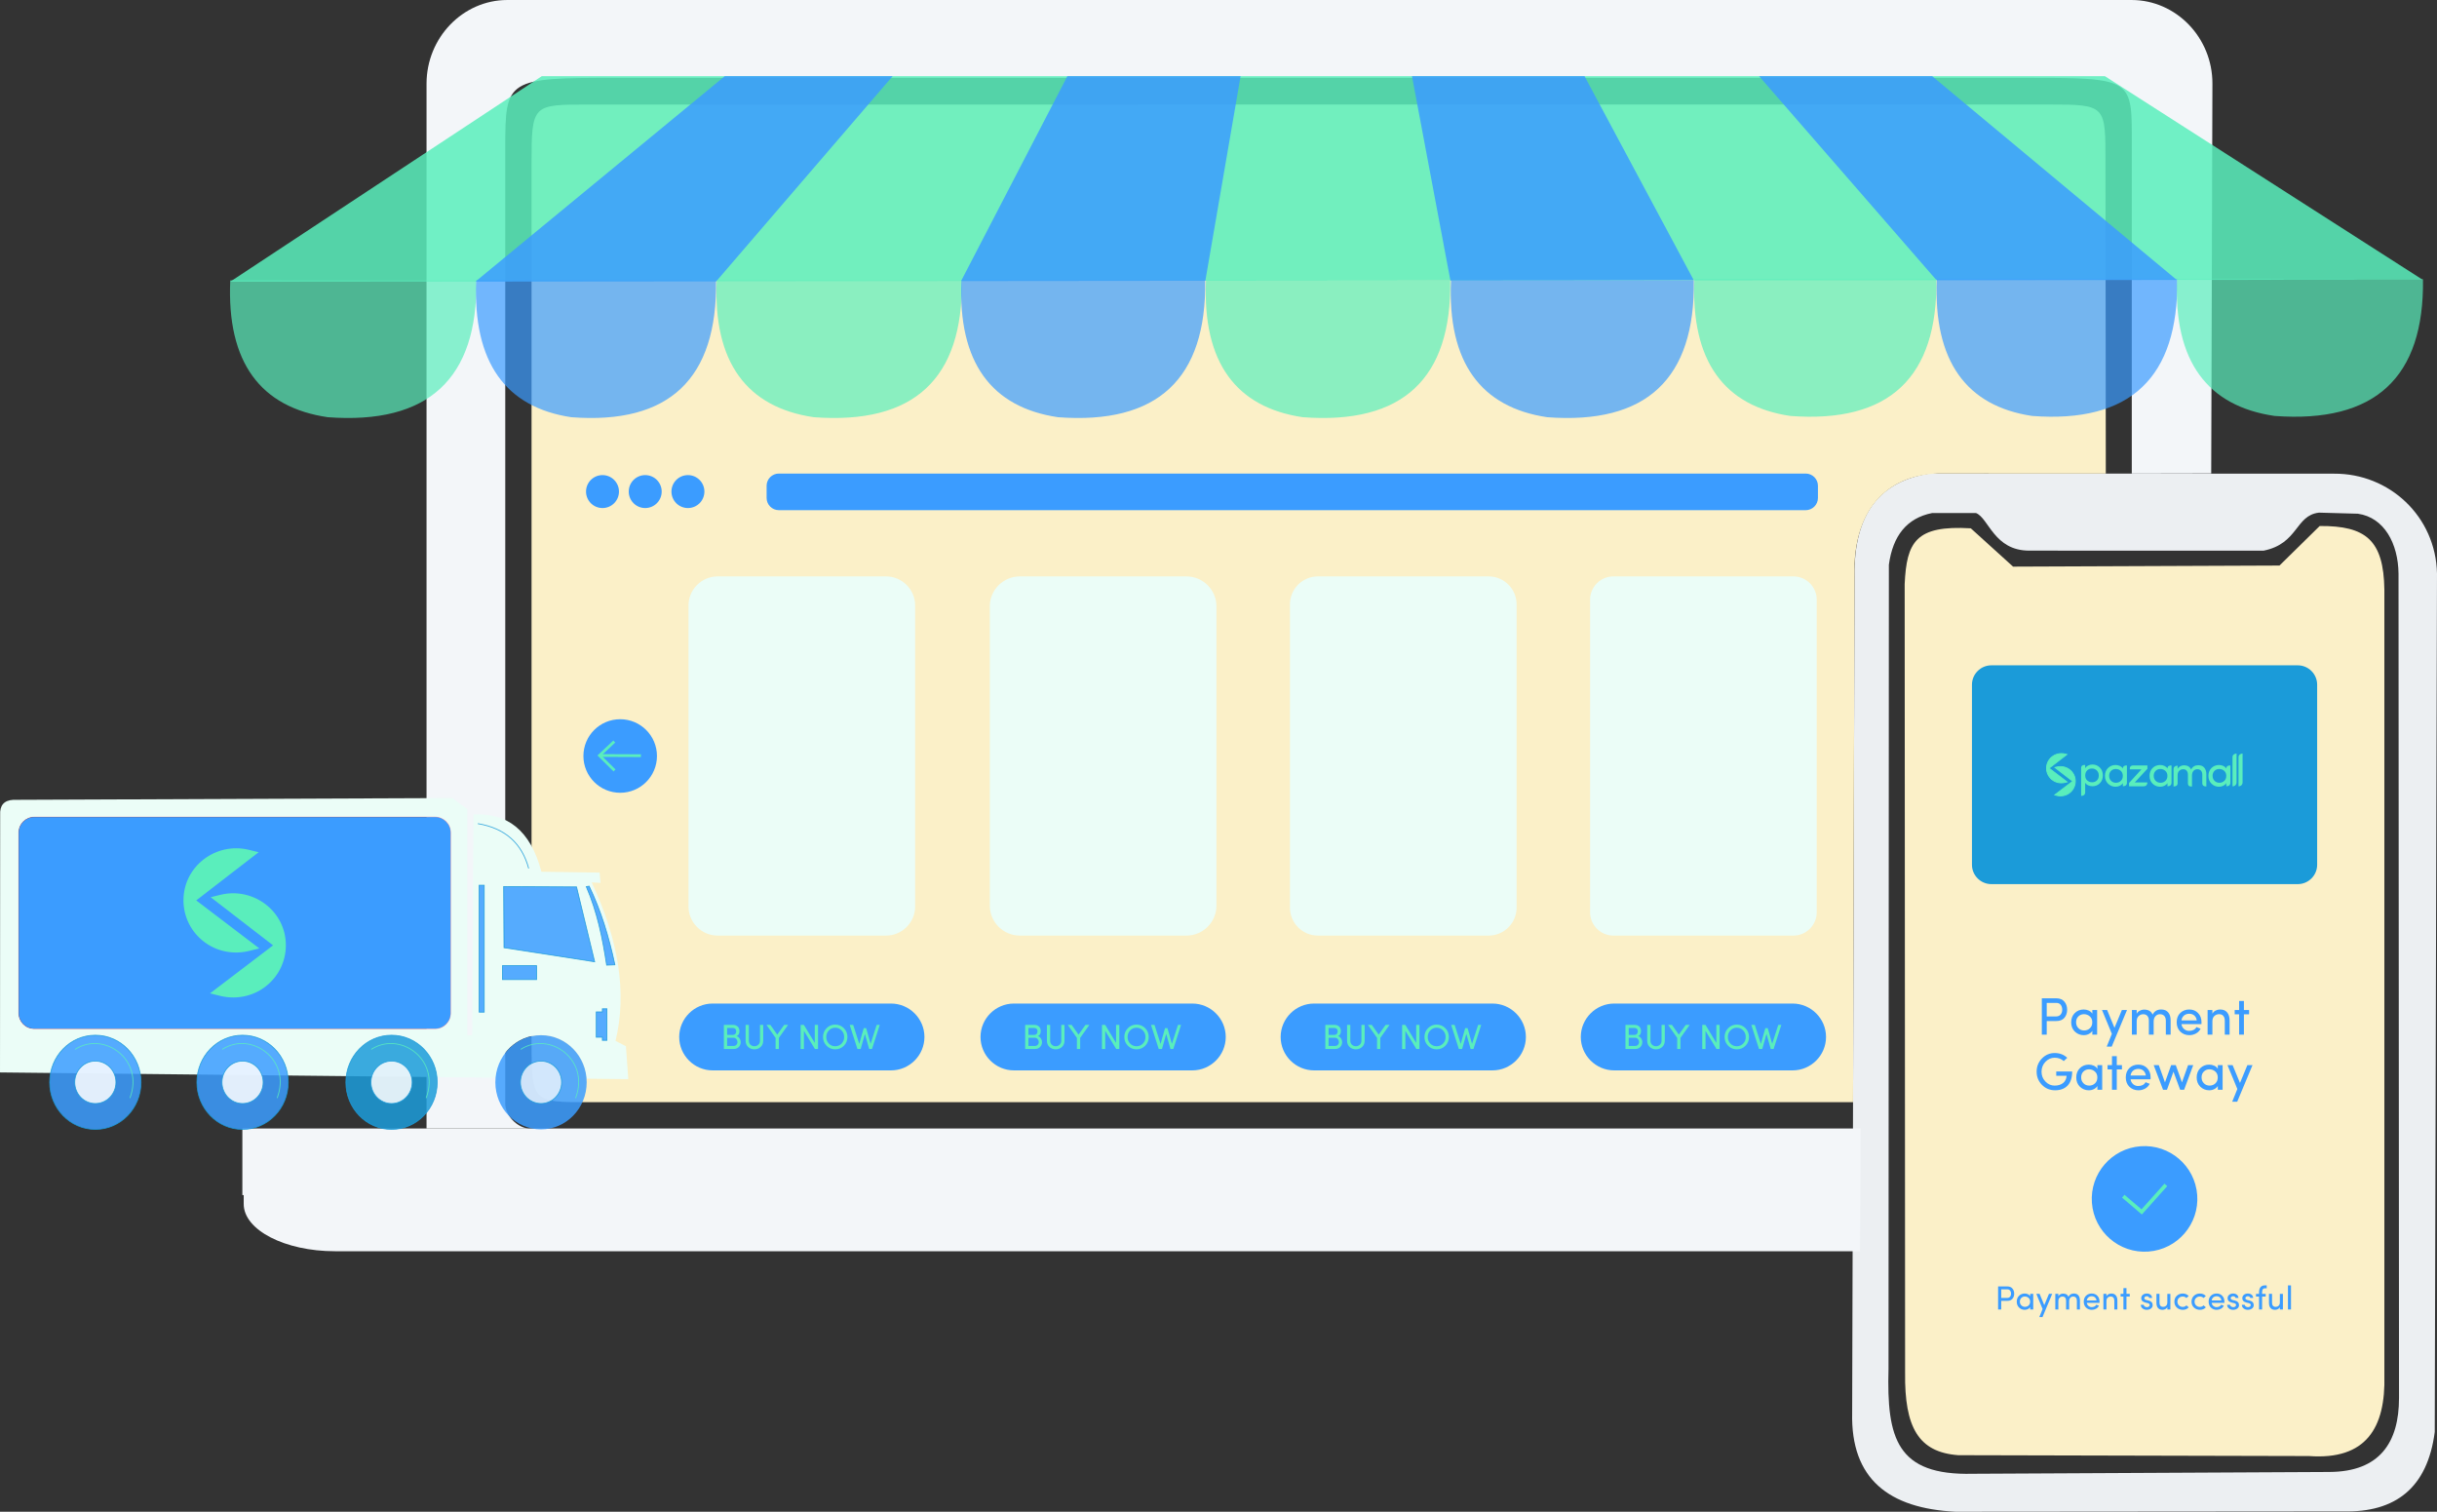 <?xml version="1.0" encoding="UTF-8"?>
<!DOCTYPE svg PUBLIC "-//W3C//DTD SVG 1.1//EN" "http://www.w3.org/Graphics/SVG/1.1/DTD/svg11.dtd">
<!-- Creator: CorelDRAW 2018 (64-Bit Evaluation Version) -->
<svg xmlns="http://www.w3.org/2000/svg" xml:space="preserve" width="222.466mm" height="137.993mm" version="1.1" style="shape-rendering:geometricPrecision; text-rendering:geometricPrecision; image-rendering:optimizeQuality; fill-rule:evenodd; clip-rule:evenodd"
viewBox="0 0 13100.06 8125.82"
 xmlns:xlink="http://www.w3.org/1999/xlink">
 <rect x="0" y="0" width="13100.06" height="8125.82" fill="#333333" stroke="none"/>
 <defs>
  <style type="text/css">
   <![CDATA[
    .str3 {stroke:#F50A2B;stroke-width:4.49;stroke-miterlimit:22.926;stroke-opacity:0.302}
    .str1 {stroke:#1B9BD9;stroke-width:4.49;stroke-miterlimit:22.926;stroke-opacity:0.851}
    .str2 {stroke:#5AEEBC;stroke-width:4.49;stroke-miterlimit:22.926;stroke-opacity:0.851}
    .str4 {stroke:#5AEEBC;stroke-width:19.94;stroke-miterlimit:22.926}
    .str0 {stroke:#5AEEBC;stroke-width:14.96;stroke-miterlimit:22.926}
    .fil3 {fill:none}
    .fil9 {fill:none}
    .fil5 {fill:#3B9CFF}
    .fil4 {fill:#ebfdf7}
    .fil2 {fill:#F3F6F9}
    .fil19 {fill:#5AEEBC}
    .fil18 {fill:#3B9CFF;fill-rule:nonzero}
    .fil6 {fill:#5AEEBC;fill-rule:nonzero}
    .fil14 {fill:#F50A2B;fill-opacity:0.302}
    .fil17 {fill:#3B9CFF;fill-opacity:0.702}
    .fil16 {fill:#5AEEBC;fill-opacity:0.702}
    .fil10 {fill:#FEFEFE;fill-opacity:0.851}
    .fil12 {fill:#1B9BD9;fill-opacity:0.851}
    .fil8 {fill:#3B9CFF;fill-opacity:0.851}
    .fil13 {fill:#E7F2FC;fill-opacity:0.851}
    .fil15 {fill:#5AEEBC;fill-opacity:0.851}
    .fil1 {fill:#F3F6F9;fill-opacity:0.961}
    .fil11 {fill:#1B9BD9}
    .fil7 {fill:#ebfdf7}
    .fil0 {fill:#FBF0C8}
   ]]>
  </style>
 </defs>
 <g id="Layer_x0020_1">
  <path class="fil0" d="M10594.02 2839.8c-296.82,-17.64 -344.89,73.72 -355.47,299.19l2.27 4239.95c-3.42,293.2 71.62,427.09 285.8,442.99l1885.31 4.59c306.05,22.33 412.64,-150.09 405.23,-433.81l0 -4223.29c-3.9,-266.33 -99.48,-343.76 -347.71,-341.99l-216.11 212.51 -1431.96 5.84 -227.37 -205.97z"/>
  <path class="fil1" d="M12522.29 7912.09l-1917.01 9.73c-409.93,10.22 -463.71,-190.48 -453.57,-564.29l1.9 -4321.98c21.18,-155.43 96.23,-250.69 232.22,-277.83l236.06 -0.11c68.76,27.19 96.54,202.6 286.77,202.09l1259.07 0.23c187.86,-37.72 169.79,-189.79 297.94,-204.44l209.03 5.78c142.04,20.29 216.61,160.64 218.5,321.9l2.67 4431.11c0.14,239.75 -104.02,396.44 -373.58,397.8zm-2151.18 -5366.77c-257.65,40.73 -407.82,206.89 -402.1,554.89l-12.77 4494.69c-7.94,355.64 198.38,512.92 555.14,530.92l2085.86 -1.75c279.14,5.91 451.3,-125.31 490.69,-426.69l12.12 -4614.35c-6.36,-308.06 -257.02,-538.66 -552.48,-536.91l-2176.46 -0.79z"/>
  <path class="fil2" d="M9998.35 6725.59l-8197.91 0c-269.77,0 -490.44,-114.25 -490.44,-253.92l0 -47.86 -7.23 0 0 -357.97 8699.32 0 -1.29 227.4 -2.46 432.34z"/>
  <path class="fil2" d="M10002.09 6065.84l-7162.28 0c-61.43,-5.75 -123.82,-71.13 -123.82,-132.85l0 -5135.88c0,-373.97 5.92,-378.67 605.41,-378.67l7542.87 0c617.11,0 595.01,-1.61 595.02,375.86l0.06 1751.43 426.99 -0.87 6.48 -2095.16c0.76,-247.34 -195.42,-449.69 -434.3,-449.69l-8731.36 0c-238.88,0 -434.3,202.35 -434.3,449.69l0 5616.15 7709.24 0z"/>
  <path class="fil0" d="M3166.49 562.01l7842.33 -0.28c314.57,-0.01 308.84,2.73 309.17,315.44l1.76 1668.49 -859.4 -0.32c-227.09,-8.26 -473.54,105.23 -491.32,486.86l-8.04 2892.3 -6794.5 0c-300.47,0 -309.17,2.59 -309.17,-315.44l0 -4731.61c0,-318.02 5.17,-315.43 309.17,-315.44z"/>
  <path class="fil3" d="M3180.67 4743.08c143.77,307.42 191.23,592.48 128.08,851.79l55.94 28.87 12.64 176.85 -159.56 -1.71c0.44,6.17 0.66,12.4 0.66,18.69 0,139.78 -109.88,253.1 -245.42,253.1 -135.55,0 -245.43,-113.31 -245.43,-253.1 0,-8.06 0.37,-16.04 1.1,-23.91l-668.85 -7.14c1.21,10.18 1.83,20.55 1.83,31.06 0,139.78 -109.88,253.1 -245.42,253.1 -135.55,0 -245.43,-113.31 -245.43,-253.1 0,-12.31 0.85,-24.41 2.52,-36.25l-297.84 -3.18c1.95,12.85 2.96,26.02 2.96,39.43 0,139.78 -109.88,253.1 -245.42,253.1 -135.55,0 -245.43,-113.31 -245.43,-253.1 0,-15.22 1.3,-30.12 3.8,-44.6l-173.05 -1.85c2.7,15.06 4.12,30.59 4.12,46.45 0,139.78 -109.88,253.1 -245.42,253.1 -135.54,0 -245.42,-113.31 -245.42,-253.1 0,-17.68 1.76,-34.94 5.11,-51.6l-136.74 -1.45 0.9 -1384.11c-2.78,-50.92 20.22,-78.4 70.38,-81.2l2360.06 -9.59 80.29 59.12 -0.01 1215.88 27.07 0 6.31 -1186.55c179.47,-10.44 306.28,82.32 365.43,307.7l312.64 4.53 4.96 55.49 -47.37 -2.71z"/>
  <path class="fil4" d="M3857.22 3098.38l905.91 0c85.91,0 156.19,70.28 156.19,156.19l0 1618.14c0,85.91 -70.28,156.19 -156.19,156.19l-905.91 0c-85.91,0 -156.19,-70.27 -156.19,-156.19l0 -1618.14c0,-85.91 70.28,-156.19 156.19,-156.19z"/>
  <path class="fil4" d="M5481.63 3098.38l896.43 0c88.51,0 160.93,72.42 160.93,160.93l0 1608.66c0,88.52 -72.42,160.93 -160.93,160.93l-896.43 0c-88.52,0 -160.93,-72.41 -160.93,-160.93l0 -1608.66c0,-88.51 72.42,-160.93 160.93,-160.93z"/>
  <path class="fil4" d="M7084.05 3098.38l918.42 0c82.47,0 149.93,67.47 149.93,149.94l0 1630.64c0,82.47 -67.47,149.93 -149.93,149.93l-918.42 0c-82.48,0 -149.94,-67.47 -149.94,-149.93l0 -1630.64c0,-82.48 67.47,-149.94 149.94,-149.94z"/>
  <path class="fil4" d="M8672.47 3098.38l968.4 0c68.72,0 124.94,56.22 124.94,124.94l0 1680.63c0,68.72 -56.22,124.94 -124.94,124.94l-968.4 0c-68.72,0 -124.94,-56.22 -124.94,-124.94l0 -1680.63c0,-68.72 56.22,-124.94 124.94,-124.94z"/>
  <path class="fil5" d="M8677.16 5394.29l959.02 0c98.79,0 179.62,80.83 179.62,179.62l0 0c0,98.79 -80.83,179.62 -179.62,179.62l-959.02 0c-98.79,0 -179.62,-80.83 -179.62,-179.62l0 0c0,-98.79 80.83,-179.62 179.62,-179.62z"/>
  <path class="fil5" d="M7063.74 5394.29l959.02 0c98.79,0 179.62,80.83 179.62,179.62l0 0c0,98.79 -80.83,179.62 -179.62,179.62l-959.02 0c-98.79,0 -179.62,-80.83 -179.62,-179.62l0 0c0,-98.79 80.83,-179.62 179.62,-179.62z"/>
  <path class="fil5" d="M3238.71 2553.75c48.9,0 88.55,39.65 88.55,88.55 0,48.9 -39.65,88.55 -88.55,88.55 -48.9,0 -88.55,-39.65 -88.55,-88.55 0,-48.9 39.64,-88.55 88.55,-88.55z"/>
  <path class="fil5" d="M3333.8 3865.98c109.17,0 197.67,88.51 197.67,197.67 0,109.16 -88.49,197.66 -197.67,197.66 -109.17,0 -197.66,-88.5 -197.66,-197.66 0,-109.16 88.49,-197.67 197.66,-197.67z"/>
  <path class="fil5" d="M3468.31 2553.75c48.91,0 88.55,39.65 88.55,88.55 0,48.9 -39.64,88.55 -88.55,88.55 -48.9,0 -88.55,-39.65 -88.55,-88.55 0,-48.9 39.64,-88.55 88.55,-88.55z"/>
  <path class="fil5" d="M3697.92 2553.75c48.9,0 88.55,39.65 88.55,88.55 0,48.9 -39.64,88.55 -88.55,88.55 -48.91,0 -88.55,-39.65 -88.55,-88.55 0,-48.9 39.64,-88.55 88.55,-88.55z"/>
  <path class="fil5" d="M4186.5 2545.46l5520.21 0c36.09,0 65.6,29.52 65.6,65.59l0 65.62c0,36.08 -29.51,65.59 -65.6,65.59l-5520.21 0c-36.09,0 -65.59,-29.51 -65.59,-65.59l0 -65.62c0,-36.07 29.51,-65.59 65.59,-65.59z"/>
  <path class="fil5" d="M5450.33 5394.29l959.02 0c98.79,0 179.62,80.83 179.62,179.62l0 0c0,98.79 -80.83,179.62 -179.62,179.62l-959.02 0c-98.79,0 -179.62,-80.83 -179.62,-179.62l0 0c0,-98.79 80.83,-179.62 179.62,-179.62z"/>
  <path class="fil6" d="M5562.58 5578.14l-34.22 0 0 44.03 34.78 0c6.02,0 10.98,-2.03 14.93,-6.14 3.92,-4.11 5.87,-9.1 5.81,-14.9 0,-5.83 -2.01,-11.13 -5.99,-15.89 -4.05,-4.73 -9.16,-7.09 -15.3,-7.09zm-34.22 -52.88l0 37.63 31.39 0c5.28,0 9.57,-1.84 12.83,-5.52 3.01,-3.73 4.52,-8.4 4.52,-14.01 0,-5.65 -1.66,-10.03 -4.98,-13.24 -3.33,-3.17 -8.07,-4.8 -14.21,-4.86l-29.54 0zm66.23 17.25c0,13.86 -5.3,22.86 -15.93,27 6.77,1.48 12.27,5.46 16.43,11.92 4.17,6.46 6.27,13.02 6.27,19.6 0,10.54 -3.44,19.42 -10.32,26.66 -6.87,7.24 -16.06,10.85 -27.51,10.85l-52.69 0 0 -129.65 48.67 0c10.7,0 19.19,3.01 25.56,9.06 6.34,6.02 9.5,14.21 9.5,24.56zm110.26 51.63l0 -85.25 17.49 0 0 85.11c0,13.8 -4.61,25 -13.83,33.66 -9.25,8.49 -20.47,12.76 -33.62,12.76 -13.17,0 -24.33,-4.27 -33.52,-12.76 -9.13,-8.66 -13.67,-19.86 -13.67,-33.66l0 -85.11 17.5 0 0 85.25c0,8.77 2.92,15.89 8.75,21.35 5.84,5.46 12.86,8.19 21.04,8.19 8.1,0 15.12,-2.73 21.02,-8.19 5.89,-5.46 8.84,-12.58 8.84,-21.35zm101.55 44.4l-17.5 0 0 -59.62 -49.14 -70.03 20.95 0 36.94 52.47 37.42 -52.47 21.04 0 -49.71 70.03 0 59.62zm210.52 -129.65l0 129.65 -16.75 0 -59.08 -97.66 0 97.66 -17.51 0 0 -129.65 17.32 0 58.52 96.94 0 -96.94 17.49 0zm126.64 29.83c-9.32,-9.72 -20.7,-14.58 -34.15,-14.58 -13.48,0 -24.87,4.86 -34.18,14.58 -9.32,9.72 -13.96,21.52 -13.96,35.41 0,13.93 4.58,25.66 13.77,35.25 9.19,9.53 20.6,14.3 34.28,14.3 13.64,0 25.09,-4.8 34.34,-14.4 9.25,-9.59 13.83,-21.32 13.76,-35.25 0,-13.83 -4.61,-25.59 -13.86,-35.31zm-99.79 35.22c0,-18.41 6.31,-34.12 18.94,-47.07 12.64,-12.98 28.19,-19.47 46.67,-19.47 18.5,0 34.05,6.47 46.63,19.41 12.61,12.91 18.91,28.66 18.91,47.23 0,18.6 -6.31,34.28 -18.91,47.14 -12.58,12.83 -28.13,19.26 -46.63,19.26 -18.47,0 -34.02,-6.5 -46.67,-19.47 -12.64,-13.02 -18.94,-28.67 -18.94,-47.01zm255.78 36.53l32.68 -101.58 16.59 0 -41.67 129.65 -15.25 0 -22.92 -80.85 -22.74 80.85 -17.49 0 -41.59 -129.65 18.82 0 32.71 101.93 23.93 -84.39 13.04 -0.03 23.9 84.07z"/>
  <path class="fil5" d="M3830.67 5394.29l959.02 0c98.79,0 179.62,80.83 179.62,179.62l0 0c0,98.79 -80.83,179.62 -179.62,179.62l-959.02 0c-98.79,0 -179.62,-80.83 -179.62,-179.62l0 0c0,-98.79 80.83,-179.62 179.62,-179.62z"/>
  <path class="fil6" d="M3942.92 5578.14l-34.22 0 0 44.03 34.78 0c6.02,0 10.98,-2.03 14.93,-6.14 3.92,-4.11 5.87,-9.1 5.81,-14.9 0,-5.83 -2.01,-11.13 -5.99,-15.89 -4.05,-4.73 -9.16,-7.09 -15.3,-7.09zm-34.22 -52.88l0 37.63 31.39 0c5.28,0 9.57,-1.84 12.83,-5.52 3.01,-3.73 4.52,-8.4 4.52,-14.01 0,-5.65 -1.66,-10.03 -4.98,-13.24 -3.33,-3.17 -8.07,-4.8 -14.21,-4.86l-29.54 0zm66.23 17.25c0,13.86 -5.3,22.86 -15.93,27 6.77,1.48 12.27,5.46 16.43,11.92 4.17,6.46 6.27,13.02 6.27,19.6 0,10.54 -3.44,19.42 -10.32,26.66 -6.87,7.24 -16.06,10.85 -27.51,10.85l-52.69 0 0 -129.65 48.67 0c10.7,0 19.19,3.01 25.56,9.06 6.34,6.02 9.5,14.21 9.5,24.56zm110.26 51.63l0 -85.25 17.49 0 0 85.11c0,13.8 -4.61,25 -13.83,33.66 -9.25,8.49 -20.47,12.76 -33.62,12.76 -13.17,0 -24.33,-4.27 -33.52,-12.76 -9.13,-8.66 -13.67,-19.86 -13.67,-33.66l0 -85.11 17.5 0 0 85.25c0,8.77 2.92,15.89 8.75,21.35 5.84,5.46 12.86,8.19 21.04,8.19 8.1,0 15.12,-2.73 21.02,-8.19 5.89,-5.46 8.84,-12.58 8.84,-21.35zm101.55 44.4l-17.5 0 0 -59.62 -49.14 -70.03 20.95 0 36.94 52.47 37.42 -52.47 21.04 0 -49.71 70.03 0 59.62zm210.52 -129.65l0 129.65 -16.75 0 -59.08 -97.66 0 97.66 -17.51 0 0 -129.65 17.32 0 58.52 96.94 0 -96.94 17.49 0zm126.64 29.83c-9.32,-9.72 -20.7,-14.58 -34.15,-14.58 -13.48,0 -24.87,4.86 -34.18,14.58 -9.32,9.72 -13.96,21.52 -13.96,35.41 0,13.93 4.58,25.66 13.77,35.25 9.19,9.53 20.6,14.3 34.28,14.3 13.64,0 25.09,-4.8 34.34,-14.4 9.25,-9.59 13.83,-21.32 13.76,-35.25 0,-13.83 -4.61,-25.59 -13.86,-35.31zm-99.79 35.22c0,-18.41 6.31,-34.12 18.94,-47.07 12.64,-12.98 28.19,-19.47 46.67,-19.47 18.5,0 34.05,6.47 46.63,19.41 12.61,12.91 18.91,28.66 18.91,47.23 0,18.6 -6.31,34.28 -18.91,47.14 -12.58,12.83 -28.13,19.26 -46.63,19.26 -18.47,0 -34.02,-6.5 -46.67,-19.47 -12.64,-13.02 -18.94,-28.67 -18.94,-47.01zm255.78 36.53l32.68 -101.58 16.59 0 -41.67 129.65 -15.25 0 -22.92 -80.85 -22.74 80.85 -17.49 0 -41.59 -129.65 18.82 0 32.71 101.93 23.93 -84.39 13.04 -0.03 23.9 84.07z"/>
  <path class="fil6" d="M7175.99 5578.14l-34.21 0 0 44.03 34.78 0c6.02,0 10.98,-2.03 14.93,-6.14 3.92,-4.11 5.87,-9.1 5.8,-14.9 0,-5.83 -2,-11.13 -5.99,-15.89 -4.05,-4.73 -9.16,-7.09 -15.3,-7.09zm-34.21 -52.88l0 37.63 31.39 0c5.28,0 9.57,-1.84 12.83,-5.52 3.01,-3.73 4.52,-8.4 4.52,-14.01 0,-5.65 -1.66,-10.03 -4.98,-13.24 -3.33,-3.17 -8.07,-4.8 -14.22,-4.86l-29.54 0zm66.23 17.25c0,13.86 -5.3,22.86 -15.93,27 6.77,1.48 12.26,5.46 16.43,11.92 4.17,6.46 6.27,13.02 6.27,19.6 0,10.54 -3.45,19.42 -10.32,26.66 -6.87,7.24 -16.06,10.85 -27.51,10.85l-52.69 0 0 -129.65 48.67 0c10.7,0 19.19,3.01 25.56,9.06 6.34,6.02 9.5,14.21 9.5,24.56zm110.26 51.63l0 -85.25 17.49 0 0 85.11c0,13.8 -4.61,25 -13.83,33.66 -9.25,8.49 -20.47,12.76 -33.62,12.76 -13.17,0 -24.33,-4.27 -33.52,-12.76 -9.13,-8.66 -13.67,-19.86 -13.67,-33.66l0 -85.11 17.49 0 0 85.25c0,8.77 2.93,15.89 8.76,21.35 5.84,5.46 12.86,8.19 21.04,8.19 8.09,0 15.12,-2.73 21.02,-8.19 5.89,-5.46 8.84,-12.58 8.84,-21.35zm101.55 44.4l-17.5 0 0 -59.62 -49.15 -70.03 20.95 0 36.94 52.47 37.42 -52.47 21.04 0 -49.71 70.03 0 59.62zm210.52 -129.65l0 129.65 -16.75 0 -59.08 -97.66 0 97.66 -17.51 0 0 -129.65 17.32 0 58.51 96.94 0 -96.94 17.5 0zm126.63 29.83c-9.32,-9.72 -20.69,-14.58 -34.15,-14.58 -13.48,0 -24.87,4.86 -34.19,14.58 -9.31,9.72 -13.95,21.52 -13.95,35.41 0,13.93 4.58,25.66 13.76,35.25 9.19,9.53 20.61,14.3 34.28,14.3 13.64,0 25.09,-4.8 34.34,-14.4 9.25,-9.59 13.83,-21.32 13.77,-35.25 0,-13.83 -4.61,-25.59 -13.86,-35.31zm-99.79 35.22c0,-18.41 6.31,-34.12 18.94,-47.07 12.64,-12.98 28.19,-19.47 46.67,-19.47 18.5,0 34.05,6.47 46.63,19.41 12.61,12.91 18.91,28.66 18.91,47.23 0,18.6 -6.31,34.28 -18.91,47.14 -12.58,12.83 -28.13,19.26 -46.63,19.26 -18.47,0 -34.03,-6.5 -46.67,-19.47 -12.64,-13.02 -18.94,-28.67 -18.94,-47.01zm255.78 36.53l32.68 -101.58 16.59 0 -41.67 129.65 -15.25 0 -22.92 -80.85 -22.74 80.85 -17.5 0 -41.59 -129.65 18.82 0 32.71 101.93 23.93 -84.39 13.04 -0.03 23.9 84.07z"/>
  <path class="fil6" d="M8789.41 5578.14l-34.22 0 0 44.03 34.78 0c6.02,0 10.98,-2.03 14.93,-6.14 3.92,-4.11 5.87,-9.1 5.81,-14.9 0,-5.83 -2.01,-11.13 -5.99,-15.89 -4.04,-4.73 -9.16,-7.09 -15.3,-7.09zm-34.22 -52.88l0 37.63 31.39 0c5.27,0 9.57,-1.84 12.83,-5.52 3.01,-3.73 4.52,-8.4 4.52,-14.01 0,-5.65 -1.66,-10.03 -4.98,-13.24 -3.33,-3.17 -8.07,-4.8 -14.21,-4.86l-29.54 0zm66.23 17.25c0,13.86 -5.3,22.86 -15.93,27 6.77,1.48 12.26,5.46 16.43,11.92 4.16,6.46 6.27,13.02 6.27,19.6 0,10.54 -3.44,19.42 -10.32,26.66 -6.87,7.24 -16.06,10.85 -27.51,10.85l-52.69 0 0 -129.65 48.67 0c10.69,0 19.19,3.01 25.56,9.06 6.34,6.02 9.5,14.21 9.5,24.56zm110.26 51.63l0 -85.25 17.49 0 0 85.11c0,13.8 -4.61,25 -13.83,33.66 -9.25,8.49 -20.48,12.76 -33.62,12.76 -13.17,0 -24.33,-4.27 -33.52,-12.76 -9.13,-8.66 -13.67,-19.86 -13.67,-33.66l0 -85.11 17.5 0 0 85.25c0,8.77 2.92,15.89 8.75,21.35 5.84,5.46 12.86,8.19 21.04,8.19 8.1,0 15.12,-2.73 21.02,-8.19 5.89,-5.46 8.84,-12.58 8.84,-21.35zm101.55 44.4l-17.49 0 0 -59.62 -49.15 -70.03 20.95 0 36.94 52.47 37.42 -52.47 21.04 0 -49.71 70.03 0 59.62zm210.52 -129.65l0 129.65 -16.75 0 -59.08 -97.66 0 97.66 -17.5 0 0 -129.65 17.31 0 58.52 96.94 0 -96.94 17.49 0zm126.64 29.83c-9.32,-9.72 -20.7,-14.58 -34.15,-14.58 -13.48,0 -24.87,4.86 -34.18,14.58 -9.32,9.72 -13.96,21.52 -13.96,35.41 0,13.93 4.58,25.66 13.77,35.25 9.19,9.53 20.6,14.3 34.28,14.3 13.64,0 25.09,-4.8 34.34,-14.4 9.25,-9.59 13.83,-21.32 13.77,-35.25 0,-13.83 -4.61,-25.59 -13.86,-35.31zm-99.79 35.22c0,-18.41 6.31,-34.12 18.94,-47.07 12.64,-12.98 28.19,-19.47 46.67,-19.47 18.5,0 34.06,6.47 46.63,19.41 12.61,12.91 18.91,28.66 18.91,47.23 0,18.6 -6.31,34.28 -18.91,47.14 -12.57,12.83 -28.13,19.26 -46.63,19.26 -18.47,0 -34.02,-6.5 -46.67,-19.47 -12.64,-13.02 -18.94,-28.67 -18.94,-47.01zm255.78 36.53l32.68 -101.58 16.59 0 -41.68 129.65 -15.25 0 -22.92 -80.85 -22.74 80.85 -17.49 0 -41.59 -129.65 18.82 0 32.71 101.93 23.93 -84.39 13.05 -0.03 23.9 84.07z"/>
  <g id="_2097272407008">
   <polyline class="fil3 str0" points="3302.02,3985.85 3222.32,4060.99 3303.53,4141.44 "/>
   <line class="fil3 str0" x1="3222.32" y1="4060.99" x2="3445.28" y2= "4061.94" />
  </g>
  <path class="fil7" d="M71.28 4299.21c-50.16,2.8 -73.16,30.28 -70.38,81.2l-0.9 1384.11 136.74 1.45 481.6 5.15 173.07 1.85 484.08 5.17 297.86 3.18 486.48 5.19 604.14 6.45c11.68,-128.58 115.75,-229.19 244.33,-229.19 128.58,0 235.48,103.36 244.75,234.42l224.3 2.4 -12.64 -176.85 -55.94 -28.87c63.15,-259.31 15.69,-544.37 -128.08,-851.79l47.37 2.71 -4.96 -55.49 -312.64 -4.53c-59.15,-225.38 -185.96,-318.14 -365.43,-307.7l-6.31 1186.55 -27.07 0 0.01 -1215.88 -80.29 -59.12 -2360.06 9.59zm112.78 92.93l2154.73 0c45.67,0 83.01,37.35 83.01,83.02l0 970.88c0,45.67 -37.35,83.01 -83.01,83.01l-2154.73 0c-45.66,0 -83.01,-37.35 -83.01,-83.01l0 -970.88c0,-45.67 37.35,-83.02 83.01,-83.02z"/>
  <polygon class="fil8 str1" points="2707.48,4765.54 3099.08,4767.34 3196.53,5169.78 2709.28,5093.98 "/>
  <path class="fil9 str1" d="M2568.52 4427.16c148.89,25 237.6,107.63 273.39,240.91"/>
  <polygon class="fil8 str1" points="2575.75,4758.3 2602.82,4758.3 2602.82,5440.45 2575.75,5440.45 "/>
  <polygon class="fil8 str1" points="2701.17,5190.51 2884.34,5190.51 2884.34,5265.4 2701.17,5265.4 "/>
  <polygon class="fil8 str1" points="3262.41,5422.39 3238.05,5422.39 3238.05,5439.08 3205.17,5439.08 3205.17,5575.34 3238.05,5575.34 3238.05,5592.03 3262.41,5592.03 "/>
  <path class="fil8 str1" d="M3305.28 5185.99l-44.21 1.81c-21.71,-144.28 -50.43,-285.58 -109.41,-422.06l15.12 -2.48c63.6,131.63 106.21,271.83 138.51,422.73z"/>
  <path class="fil8 str1" d="M512.5 5564.47c135.54,0 245.42,113.32 245.42,253.1 0,139.79 -109.87,253.1 -245.42,253.1 -135.54,0 -245.42,-113.31 -245.42,-253.1 0,-139.78 109.88,-253.1 245.42,-253.1z"/>
  <path class="fil10 str1" d="M512.5 5703.43c61.17,0 110.75,51.11 110.75,114.14 0,63.03 -49.58,114.14 -110.75,114.14 -61.18,0 -110.76,-51.11 -110.76,-114.14 0,-63.04 49.58,-114.14 110.76,-114.14z"/>
  <path class="fil8 str1" d="M1303.91 5564.47c135.54,0 245.42,113.32 245.42,253.1 0,139.79 -109.88,253.1 -245.42,253.1 -135.54,0 -245.42,-113.31 -245.42,-253.1 0,-139.78 109.88,-253.1 245.42,-253.1z"/>
  <path class="fil10 str1" d="M1303.91 5703.43c61.17,0 110.76,51.11 110.76,114.14 0,63.03 -49.59,114.14 -110.76,114.14 -61.17,0 -110.76,-51.11 -110.76,-114.14 0,-63.04 49.59,-114.14 110.76,-114.14z"/>
  <path class="fil11" d="M10704.35 3576.23l1647.38 0c57.27,0 104.11,46.84 104.11,104.11l0 967.86c0,57.27 -46.84,104.12 -104.11,104.12l-1647.38 0c-57.27,0 -104.11,-46.85 -104.11,-104.12l0 -967.86c0,-57.27 46.84,-104.11 104.11,-104.11z"/>
  <path class="fil12 str1" d="M2104.78 5564.47c135.54,0 245.42,113.32 245.42,253.1 0,139.79 -109.88,253.1 -245.42,253.1 -135.54,0 -245.42,-113.31 -245.42,-253.1 0,-139.78 109.88,-253.1 245.42,-253.1z"/>
  <path class="fil10 str1" d="M2104.78 5703.43c61.17,0 110.76,51.11 110.76,114.14 0,63.03 -49.59,114.14 -110.76,114.14 -61.17,0 -110.76,-51.11 -110.76,-114.14 0,-63.04 49.59,-114.14 110.76,-114.14z"/>
  <path class="fil8" d="M2908.23 5564.47c135.54,0 245.42,113.32 245.42,253.1 0,139.79 -109.88,253.1 -245.42,253.1 -135.54,0 -245.42,-113.31 -245.42,-253.1 0,-139.78 109.88,-253.1 245.42,-253.1z"/>
  <path class="fil13 str1" d="M2908.23 5703.43c61.17,0 110.76,51.11 110.76,114.14 0,63.03 -49.59,114.14 -110.76,114.14 -61.17,0 -110.76,-51.11 -110.76,-114.14 0,-63.04 49.59,-114.14 110.76,-114.14z"/>
  <path class="fil9 str2" d="M2799.05 5640.71c154.09,-100.48 373.75,53.26 295.06,261.68"/>
  <path class="fil14 str3" d="M184.06 4392.14l2154.73 0c45.65,0 83.01,37.35 83.01,83.02l0 970.88c0,45.67 -37.36,83.01 -83.01,83.01l-2154.73 0c-45.66,0 -83.01,-37.35 -83.01,-83.01l0 -970.88c0,-45.67 37.35,-83.02 83.01,-83.02z"/>
  <path class="fil5" d="M184.06 4392.14l2154.73 0c45.67,0 83.01,37.35 83.01,83.02l0 970.88c0,45.67 -37.35,83.01 -83.01,83.01l-2154.73 0c-45.66,0 -83.01,-37.35 -83.01,-83.01l0 -970.88c0,-45.67 37.35,-83.02 83.01,-83.02z"/>
  <g id="_2097272422112">
   <polygon class="fil15" points="2912.46,409.42 11314.77,409.42 13021.95,1503.02 1237.79,1513.83 "/>
   <polygon class="fil8" points="3896,409.42 2556.98,1512.63 3850.89,1511.44 4798.31,409.42 "/>
   <polygon class="fil8" points="5737.62,409.42 5166.44,1510.23 6479.33,1509.02 6668.8,409.42 "/>
   <polygon class="fil8" points="7590.04,409.42 7796.67,1507.82 9105.01,1506.61 8517.6,409.42 "/>
   <polygon class="fil8" points="9455.94,409.42 10409.19,1505.42 11700.62,1504.23 10386.18,409.42 "/>
   <path class="fil16" d="M1237.79 1507.01l1322.88 1.01c6.97,527.66 -257.08,774.79 -798.74,734.59 -360.42,-52.8 -543.92,-293 -524.14,-735.59z"/>
   <path class="fil17" d="M2560.05 1507.01l1289.14 1.01c6.79,527.66 -250.52,774.79 -778.37,734.59 -351.22,-52.8 -530.05,-293 -510.77,-735.59z"/>
   <path class="fil16" d="M3852.58 1507.01l1317.58 1.01c6.94,527.66 -256.05,774.79 -795.54,734.59 -358.97,-52.8 -541.74,-293 -522.04,-735.59z"/>
   <path class="fil17" d="M5168.14 1507.01l1310.38 1.01c6.9,527.66 -254.65,774.79 -791.19,734.59 -357.01,-52.8 -538.77,-293 -519.19,-735.59z"/>
   <path class="fil16" d="M6482.82 1507.01l1313.07 1.01c6.91,527.66 -255.18,774.79 -792.81,734.59 -357.74,-52.8 -539.88,-293 -520.26,-735.59z"/>
   <path class="fil17" d="M7799.79 1507.01l1305.39 1.01c6.87,527.66 -253.69,774.79 -788.18,734.59 -355.65,-52.8 -536.72,-293 -517.21,-735.59z"/>
   <path class="fil16" d="M9108.19 1500.19l1300.8 1.01c6.85,527.66 -252.79,774.79 -785.41,734.58 -354.4,-52.8 -534.84,-293 -515.39,-735.59z"/>
   <path class="fil17" d="M10411.4 1500.19l1292.34 1.01c6.8,527.66 -251.15,774.79 -780.3,734.58 -352.09,-52.8 -531.36,-293 -512.04,-735.59z"/>
   <path class="fil16" d="M11703.04 1500.19l1321.66 1.01c6.96,527.66 -256.84,774.79 -798,734.58 -360.09,-52.8 -543.41,-293 -523.66,-735.59z"/>
  </g>
  <path class="fil5" d="M11507.19 6161.29c156.3,-11.52 292.37,105.85 303.89,262.18 11.52,156.32 -105.87,292.37 -262.17,303.89 -156.31,11.52 -292.37,-105.85 -303.89,-262.17 -11.52,-156.32 105.87,-292.37 262.18,-303.89z"/>
  <polyline class="fil3 str4" points="11413.58,6429.91 11512.64,6514.22 11642.5,6369.12 "/>
  <path class="fil18" d="M10790.09 6930.42l-32.54 0 0 46.25 31.58 0c6.87,-0.06 12.12,-2.18 15.78,-6.42 3.63,-4.23 5.49,-9.69 5.55,-16.43 0,-6.75 -1.74,-12.38 -5.19,-16.88 -3.6,-4.35 -8.67,-6.51 -15.18,-6.51zm-49.28 108.34l0 -124 49.46 0c12.27,0 21.42,3.78 27.53,11.34 6.27,7.35 9.39,16.49 9.39,27.53 0,11.06 -3.12,20.27 -9.33,27.62 -6.24,7.38 -15.45,11.06 -27.65,11.06l-32.66 0 0 46.43 -16.74 0zm164.12 -21.78c5.4,-5.04 8.1,-11.82 8.1,-20.36 0,-8.55 -2.82,-15.3 -8.43,-20.22 -5.64,-4.92 -12.27,-7.41 -19.89,-7.47 -7.64,0 -14.03,2.55 -19.19,7.65 -5.16,5.04 -7.74,11.64 -7.74,19.86 0,8.19 2.64,14.94 7.92,20.19 5.28,5.28 11.79,7.92 19.53,7.92 7.74,0 14.31,-2.52 19.7,-7.56zm24.66 21.78l-16.38 0 0 -12.9c-2.64,4.41 -6.62,7.95 -11.97,10.65 -5.34,2.7 -11.16,4.05 -17.52,4.05 -11.64,0 -21.74,-4.08 -30.29,-12.24 -8.25,-8.13 -12.39,-18.68 -12.39,-31.61 0,-12.95 4.08,-23.48 12.21,-31.55 8.16,-8.1 18.33,-12.18 30.5,-12.24 6.09,0 11.97,1.26 17.58,3.78 5.52,2.76 9.48,6.3 11.88,10.65l0 -12.63 16.38 0 0 84.04zm102.04 -84.04l-52.19 124.89 -17.12 0 17.64 -43.43 -33.65 -81.46 17.49 0 25.13 60.83 25.23 -60.83 17.48 0zm91 38.84l0 45.2 -16.38 0 0 -47.57c0,-6.96 -1.68,-12.33 -5.01,-16.14 -3.21,-3.96 -7.92,-5.94 -14.07,-5.94 -6.09,0 -11.37,2.07 -15.8,6.21 -4.47,4.14 -6.69,10.23 -6.69,18.24l0 45.2 -16.38 0 0 -84.04 16.38 0 0 12.78c1.95,-4.02 5.13,-7.32 9.6,-9.87 4.68,-2.55 8.93,-3.93 12.74,-4.17 16.17,-0.99 26.88,4.68 32.09,16.98 5.85,-11.67 15.51,-17.52 29.04,-17.52 10.53,0 18.54,3.24 24,9.75 5.61,6.39 8.43,15.56 8.43,27.51l0 48.59 -16.38 0 0 -47.39c0,-6.84 -1.71,-12.27 -5.1,-16.32 -3.66,-3.96 -8.61,-5.97 -14.82,-6.02 -6.18,-0.06 -11.34,2.16 -15.42,6.65 -4.11,4.5 -6.18,10.44 -6.24,17.88zm163.37 2.94c0,3.72 -0.06,5.85 -0.18,6.45l-68.21 0c0.81,6.78 3.81,12.39 8.97,16.86 4.98,4.11 10.56,6.18 16.77,6.18 12.14,0 20.63,-4.35 25.49,-13.05 0.12,0 0.3,0.04 0.54,0.15 0.21,0.12 0.63,0.33 1.23,0.63 0.69,0.3 1.62,0.66 2.79,1.05 1.17,0.42 2.07,0.78 2.64,1.08l6.87 2.55c-3.45,7.08 -8.67,12.54 -15.66,16.38 -6.96,3.87 -14.64,5.79 -23.01,5.79 -12.02,0 -22.28,-4.05 -30.83,-12.18 -8.13,-8.13 -12.18,-18.78 -12.18,-31.89 0,-13.14 4.05,-23.67 12.12,-31.61 8.1,-7.92 18.33,-11.91 30.74,-11.97 12.42,0 22.44,4.02 30.06,12.03 7.88,7.98 11.84,18.51 11.84,31.55zm-24.53 -22.97c-4.68,-4.02 -10.5,-6.03 -17.39,-6.03 -6.93,0 -12.87,2.01 -17.85,6.03 -4.92,4.29 -7.8,9.86 -8.61,16.65l52.1 0c-0.81,-6.78 -3.57,-12.36 -8.25,-16.65zm61.73 19.92l0 45.32 -16.38 0 0 -84.04 16.38 0 0 12.63c2.4,-4.68 5.99,-8.27 10.82,-10.73 4.8,-2.46 9.96,-3.69 15.45,-3.69 10.56,0 18.5,3.24 23.87,9.75 5.61,6.39 8.46,15.56 8.52,27.51l0 48.59 -16.38 0 0 -47.51c0,-7.08 -1.68,-12.54 -5.01,-16.35 -3.24,-3.99 -8.01,-5.97 -14.34,-5.97 -6.39,0 -11.82,2.07 -16.25,6.24 -4.47,4.14 -6.69,10.26 -6.69,18.27zm107.61 -69.5l0 30.77 17.64 0 0 14.57 -17.64 0 0 69.47 -16.38 0 0 -69.47 -15.12 0 0 -14.57 15.12 0 0 -30.77 16.38 0zm88.94 35.13c5.61,-4.11 12.39,-6.15 20.36,-6.15 7.95,0 14.55,2.04 19.74,6.12 5.22,4.08 8.19,9.9 8.88,17.46l-15.63 0c-0.48,-2.73 -1.92,-4.92 -4.32,-6.57 -2.64,-1.62 -5.55,-2.43 -8.79,-2.43 -3.21,0 -5.94,0.69 -8.16,2.07 -2.4,1.08 -3.9,2.97 -4.56,5.61 -0.63,2.64 -0.54,4.74 0.27,6.29 1.35,2.7 4.65,4.8 9.9,6.3l12.39 3.03c14.54,3.57 21.81,11.76 21.81,24.57 0,7.59 -3.15,13.71 -9.48,18.41 -6.39,4.53 -13.86,6.78 -22.41,6.78 -8.57,0 -16.02,-2.46 -22.34,-7.41 -6.33,-4.92 -9.54,-11.46 -9.66,-19.65l15.48 0c0.69,4.35 2.91,7.56 6.69,9.6 3.66,2.31 7.61,3.33 11.88,3.09 4.26,-0.24 7.56,-1.38 9.9,-3.42 2.34,-2.07 3.66,-4.56 3.96,-7.5 0.24,-2.94 -0.66,-5.28 -2.73,-7.05 -2.04,-1.77 -4.86,-3.06 -8.43,-3.87l-11.52 -2.67c-8.13,-2.18 -14.13,-5.39 -17.97,-9.69 -3.69,-4.44 -5.22,-9.99 -4.56,-16.68 0.63,-6.69 3.75,-12.08 9.3,-16.25zm130.71 41.03l0 -45.38 16.38 0 0 84.04 -16.38 0 0 -12.54c-2.4,4.62 -6,8.19 -10.83,10.65 -4.8,2.46 -9.89,3.69 -15.29,3.69 -10.41,0 -18.42,-3.27 -24.03,-9.84 -5.61,-6.57 -8.4,-15.69 -8.34,-27.35l0 -48.65 16.38 0 0 47.48c0,6.99 1.62,12.48 4.83,16.46 3.24,3.93 8.1,5.88 14.6,5.88 6.51,0 11.91,-2.04 16.26,-6.15 4.35,-4.11 6.48,-10.2 6.42,-18.3zm83.08 -47.18c12.96,0 23.58,4.53 31.89,13.56l-12.48 10.38c-5.25,-5.28 -11.85,-7.92 -19.77,-7.92 -7.89,0 -14.61,2.55 -20.13,7.68 -5.55,5.04 -8.34,11.73 -8.34,20.1 0,8.34 2.82,15.12 8.43,20.33 5.64,5.25 12.35,7.86 20.22,7.86 7.91,0 14.46,-2.76 19.59,-8.28l12.65 10.44c-8.37,9 -18.96,13.5 -31.7,13.5 -12.78,0 -23.57,-4.05 -32.39,-12.15 -8.79,-8.22 -13.17,-18.78 -13.17,-31.7 0,-12.93 4.32,-23.45 12.93,-31.55 8.63,-8.1 19.37,-12.18 32.27,-12.24zm92.08 0c12.96,0 23.58,4.53 31.89,13.56l-12.48 10.38c-5.25,-5.28 -11.85,-7.92 -19.77,-7.92 -7.89,0 -14.61,2.55 -20.13,7.68 -5.55,5.04 -8.34,11.73 -8.34,20.1 0,8.34 2.82,15.12 8.43,20.33 5.64,5.25 12.35,7.86 20.22,7.86 7.91,0 14.46,-2.76 19.59,-8.28l12.65 10.44c-8.37,9 -18.96,13.5 -31.7,13.5 -12.78,0 -23.57,-4.05 -32.39,-12.15 -8.79,-8.22 -13.17,-18.78 -13.17,-31.7 0,-12.93 4.32,-23.45 12.93,-31.55 8.63,-8.1 19.37,-12.18 32.27,-12.24zm131.64 43.58c0,3.72 -0.06,5.85 -0.18,6.45l-68.21 0c0.81,6.78 3.81,12.39 8.97,16.86 4.98,4.11 10.56,6.18 16.77,6.18 12.14,0 20.63,-4.35 25.49,-13.05 0.12,0 0.3,0.04 0.54,0.15 0.21,0.12 0.63,0.33 1.23,0.63 0.69,0.3 1.62,0.66 2.79,1.05 1.17,0.42 2.07,0.78 2.64,1.08l6.87 2.55c-3.45,7.08 -8.67,12.54 -15.66,16.38 -6.96,3.87 -14.64,5.79 -23.01,5.79 -12.02,0 -22.28,-4.05 -30.83,-12.18 -8.13,-8.13 -12.18,-18.78 -12.18,-31.89 0,-13.14 4.05,-23.67 12.12,-31.61 8.1,-7.92 18.33,-11.91 30.74,-11.97 12.42,0 22.44,4.02 30.06,12.03 7.88,7.98 11.84,18.51 11.84,31.55zm-24.53 -22.97c-4.68,-4.02 -10.5,-6.03 -17.39,-6.03 -6.93,0 -12.87,2.01 -17.85,6.03 -4.92,4.29 -7.8,9.86 -8.61,16.65l52.1 0c-0.81,-6.78 -3.57,-12.36 -8.25,-16.65zm51.23 -14.46c5.61,-4.11 12.39,-6.15 20.36,-6.15 7.95,0 14.55,2.04 19.74,6.12 5.22,4.08 8.19,9.9 8.88,17.46l-15.63 0c-0.48,-2.73 -1.92,-4.92 -4.32,-6.57 -2.64,-1.62 -5.55,-2.43 -8.79,-2.43 -3.21,0 -5.94,0.69 -8.16,2.07 -2.4,1.08 -3.9,2.97 -4.56,5.61 -0.63,2.64 -0.54,4.74 0.27,6.29 1.35,2.7 4.65,4.8 9.9,6.3l12.39 3.03c14.54,3.57 21.81,11.76 21.81,24.57 0,7.59 -3.15,13.71 -9.48,18.41 -6.39,4.53 -13.86,6.78 -22.41,6.78 -8.57,0 -16.02,-2.46 -22.34,-7.41 -6.33,-4.92 -9.54,-11.46 -9.66,-19.65l15.48 0c0.69,4.35 2.91,7.56 6.69,9.6 3.66,2.31 7.61,3.33 11.88,3.09 4.26,-0.24 7.56,-1.38 9.9,-3.42 2.34,-2.07 3.66,-4.56 3.96,-7.5 0.24,-2.94 -0.66,-5.28 -2.73,-7.05 -2.04,-1.77 -4.86,-3.06 -8.43,-3.87l-11.52 -2.67c-8.13,-2.18 -14.13,-5.39 -17.97,-9.69 -3.69,-4.44 -5.22,-9.99 -4.56,-16.68 0.63,-6.69 3.75,-12.08 9.3,-16.25zm79 0c5.61,-4.11 12.39,-6.15 20.36,-6.15 7.95,0 14.55,2.04 19.74,6.12 5.22,4.08 8.19,9.9 8.88,17.46l-15.63 0c-0.48,-2.73 -1.92,-4.92 -4.32,-6.57 -2.64,-1.62 -5.55,-2.43 -8.79,-2.43 -3.21,0 -5.94,0.69 -8.16,2.07 -2.4,1.08 -3.9,2.97 -4.56,5.61 -0.63,2.64 -0.54,4.74 0.27,6.29 1.35,2.7 4.65,4.8 9.9,6.3l12.39 3.03c14.54,3.57 21.81,11.76 21.81,24.57 0,7.59 -3.15,13.71 -9.48,18.41 -6.39,4.53 -13.86,6.78 -22.41,6.78 -8.57,0 -16.02,-2.46 -22.34,-7.41 -6.33,-4.92 -9.54,-11.46 -9.66,-19.65l15.48 0c0.69,4.35 2.91,7.56 6.69,9.6 3.66,2.31 7.61,3.33 11.88,3.09 4.26,-0.24 7.56,-1.38 9.9,-3.42 2.34,-2.07 3.66,-4.56 3.96,-7.5 0.24,-2.94 -0.66,-5.28 -2.73,-7.05 -2.04,-1.77 -4.86,-3.06 -8.43,-3.87l-11.52 -2.67c-8.13,-2.18 -14.13,-5.39 -17.97,-9.69 -3.69,-4.44 -5.22,-9.99 -4.56,-16.68 0.63,-6.69 3.75,-12.08 9.3,-16.25zm112.53 -50.06l9.18 0 0 15.65 -9.21 0c-10.52,0 -15.75,7.17 -15.62,21.53l0 8.52 19.43 0 0 14.57 -19.43 0 0 69.47 -16.38 0 0 -69.47 -16.38 0 0 -14.57 16.38 0 0 -8.52c0,-11.88 2.67,-21.02 8.04,-27.44 5.36,-6.45 13.37,-9.69 23.99,-9.75zm79.87 91.08l0 -45.38 16.38 0 0 84.04 -16.38 0 0 -12.54c-2.4,4.62 -6,8.19 -10.83,10.65 -4.8,2.46 -9.89,3.69 -15.29,3.69 -10.41,0 -18.42,-3.27 -24.03,-9.84 -5.61,-6.57 -8.4,-15.69 -8.34,-27.35l0 -48.65 16.38 0 0 47.48c0,6.99 1.62,12.48 4.83,16.46 3.24,3.93 8.1,5.88 14.6,5.88 6.51,0 11.91,-2.04 16.26,-6.15 4.35,-4.11 6.48,-10.2 6.42,-18.3zm43.46 38.66l0 -129.75 16.38 0 0 129.75 -16.38 0z"/>
  <path class="fil18" d="M11053.42 5390.79l-51.24 0 0 72.81 49.72 0c10.81,-0.09 19.08,-3.44 24.84,-10.1 5.71,-6.66 8.64,-15.25 8.73,-25.87 0,-10.63 -2.74,-19.5 -8.17,-26.59 -5.66,-6.85 -13.64,-10.25 -23.89,-10.25zm-77.58 170.56l0 -195.21 77.86 0c19.31,0 33.71,5.95 43.35,17.85 9.87,11.57 14.78,25.97 14.78,43.35 0,17.42 -4.91,31.92 -14.69,43.49 -9.82,11.62 -24.32,17.42 -43.53,17.42l-51.42 0 0 73.09 -26.35 0zm258.38 -34.28c8.5,-7.93 12.75,-18.6 12.75,-32.06 0,-13.46 -4.43,-24.08 -13.27,-31.83 -8.88,-7.74 -19.31,-11.67 -31.3,-11.76 -12.04,0 -22.1,4.02 -30.23,12.04 -8.12,7.93 -12.18,18.32 -12.18,31.26 0,12.9 4.15,23.52 12.47,31.78 8.31,8.31 18.55,12.47 30.74,12.47 12.18,0 22.52,-3.97 31.02,-11.9zm38.82 34.28l-25.79 0 0 -20.3c-4.15,6.94 -10.43,12.51 -18.84,16.76 -8.4,4.25 -17.57,6.37 -27.58,6.37 -18.32,0 -34.24,-6.42 -47.69,-19.27 -12.98,-12.8 -19.5,-29.41 -19.5,-49.76 0,-20.4 6.42,-36.97 19.22,-49.68 12.84,-12.75 28.85,-19.17 48.02,-19.27 9.59,0 18.84,1.98 27.67,5.95 8.69,4.35 14.92,9.92 18.7,16.76l0 -19.88 25.79 0 0 132.31zm160.64 -132.31l-82.16 196.63 -26.96 0 27.76 -68.38 -52.98 -128.25 27.53 0 39.57 95.76 39.71 -95.76 27.53 0zm143.26 61.15l0 71.16 -25.78 0 0 -74.89c0,-10.95 -2.64,-19.41 -7.88,-25.4 -5.05,-6.23 -12.47,-9.35 -22.15,-9.35 -9.59,0 -17.9,3.26 -24.89,9.78 -7.04,6.52 -10.53,16.11 -10.53,28.71l0 71.16 -25.78 0 0 -132.31 25.78 0 0 20.12c3.07,-6.32 8.07,-11.52 15.11,-15.53 7.37,-4.02 14.07,-6.18 20.07,-6.57 25.45,-1.55 42.31,7.37 50.52,26.73 9.21,-18.37 24.41,-27.58 45.71,-27.58 16.58,0 29.18,5.1 37.78,15.35 8.83,10.06 13.27,24.51 13.27,43.3l0 76.5 -25.79 0 0 -74.61c0,-10.76 -2.69,-19.31 -8.03,-25.69 -5.76,-6.23 -13.55,-9.4 -23.32,-9.49 -9.73,-0.09 -17.85,3.4 -24.27,10.48 -6.47,7.08 -9.73,16.43 -9.82,28.15zm257.21 4.62c0,5.86 -0.09,9.21 -0.28,10.16l-107.38 0c1.28,10.67 6,19.5 14.12,26.53 7.84,6.47 16.62,9.73 26.4,9.73 19.12,0 32.48,-6.85 40.14,-20.54 0.19,0 0.47,0.05 0.85,0.24 0.33,0.19 0.99,0.52 1.94,0.99 1.08,0.47 2.55,1.04 4.39,1.65 1.84,0.66 3.26,1.22 4.16,1.7l10.81 4.01c-5.43,11.15 -13.64,19.74 -24.64,25.78 -10.96,6.09 -23.05,9.12 -36.22,9.12 -18.93,0 -35.08,-6.37 -48.54,-19.17 -12.8,-12.8 -19.17,-29.55 -19.17,-50.19 0,-20.68 6.38,-37.25 19.08,-49.76 12.75,-12.47 28.85,-18.75 48.4,-18.84 19.55,0 35.32,6.33 47.31,18.94 12.42,12.56 18.65,29.13 18.65,49.67zm-38.62 -36.17c-7.37,-6.32 -16.53,-9.49 -27.39,-9.49 -10.91,0 -20.26,3.17 -28.09,9.49 -7.74,6.75 -12.28,15.53 -13.56,26.2l82.02 0c-1.27,-10.67 -5.62,-19.45 -12.98,-26.2zm97.18 31.36l0 71.35 -25.78 0 0 -132.31 25.78 0 0 19.88c3.77,-7.37 9.45,-13.03 17.05,-16.91 7.56,-3.87 15.68,-5.81 24.31,-5.81 16.62,0 29.14,5.1 37.59,15.35 8.83,10.06 13.32,24.51 13.41,43.3l0 76.5 -25.79 0 0 -74.8c0,-11.14 -2.64,-19.74 -7.88,-25.73 -5.1,-6.28 -12.61,-9.4 -22.57,-9.4 -10.06,0 -18.6,3.26 -25.59,9.82 -7.04,6.52 -10.53,16.15 -10.53,28.76zm169.43 -109.41l0 48.45 27.76 0 0 22.95 -27.76 0 0 109.36 -25.78 0 0 -109.36 -23.8 0 0 -22.95 23.8 0 0 -48.45 25.78 0zm-968.52 322.98c-13.18,-12.09 -29.37,-18.14 -48.55,-18.14 -19.17,0 -35.79,7.32 -49.82,22.01 -14.02,14.69 -21.01,32.39 -21.01,53.17 0,20.78 6.99,38.44 21.01,52.98 14.03,14.5 30.46,21.72 49.25,21.72 18.84,0 34.14,-4.72 45.94,-14.12 11.34,-9.39 17.52,-22.24 18.51,-38.58l-55.58 0 0 -22.95 85.61 0c0,32.49 -8.03,57.51 -24.08,75.13 -16.48,17.14 -38.95,25.73 -67.34,25.73 -28.42,0 -52.13,-9.78 -71.16,-29.33 -19.03,-19.54 -28.52,-43.11 -28.52,-70.69 0,-27.76 9.49,-51.42 28.52,-70.97 19.03,-19.55 41.93,-29.33 68.65,-29.33 26.73,0 49.25,8.6 67.52,25.79l-18.98 17.57zm167.86 119.84c8.5,-7.93 12.75,-18.6 12.75,-32.06 0,-13.46 -4.43,-24.08 -13.27,-31.83 -8.88,-7.74 -19.31,-11.67 -31.3,-11.76 -12.04,0 -22.1,4.02 -30.23,12.04 -8.12,7.93 -12.18,18.32 -12.18,31.26 0,12.9 4.15,23.52 12.47,31.78 8.31,8.31 18.55,12.47 30.74,12.47 12.18,0 22.52,-3.97 31.02,-11.9zm38.82 34.28l-25.79 0 0 -20.3c-4.15,6.94 -10.43,12.51 -18.84,16.76 -8.4,4.25 -17.57,6.37 -27.58,6.37 -18.32,0 -34.24,-6.42 -47.69,-19.27 -12.98,-12.8 -19.5,-29.41 -19.5,-49.76 0,-20.4 6.42,-36.97 19.22,-49.68 12.84,-12.75 28.85,-19.17 48.02,-19.27 9.59,0 18.84,1.98 27.67,5.95 8.69,4.35 14.92,9.92 18.7,16.76l0 -19.88 25.79 0 0 132.31zm78.43 -180.76l0 48.45 27.76 0 0 22.95 -27.76 0 0 109.36 -25.78 0 0 -109.36 -23.8 0 0 -22.95 23.8 0 0 -48.45 25.78 0zm181.79 114.22c0,5.86 -0.09,9.21 -0.28,10.16l-107.38 0c1.28,10.67 6,19.5 14.12,26.53 7.84,6.47 16.62,9.73 26.4,9.73 19.12,0 32.48,-6.85 40.14,-20.54 0.19,0 0.47,0.05 0.85,0.24 0.33,0.19 0.99,0.52 1.94,0.99 1.08,0.47 2.55,1.04 4.39,1.65 1.84,0.66 3.26,1.22 4.16,1.7l10.81 4.01c-5.43,11.15 -13.64,19.74 -24.64,25.78 -10.96,6.09 -23.05,9.12 -36.22,9.12 -18.93,0 -35.08,-6.37 -48.54,-19.17 -12.8,-12.8 -19.17,-29.55 -19.17,-50.19 0,-20.68 6.38,-37.25 19.08,-49.76 12.75,-12.47 28.85,-18.75 48.4,-18.84 19.55,0 35.32,6.33 47.31,18.94 12.42,12.56 18.65,29.13 18.65,49.67zm-38.62 -36.17c-7.37,-6.32 -16.53,-9.49 -27.39,-9.49 -10.91,0 -20.26,3.17 -28.09,9.49 -7.74,6.75 -12.28,15.53 -13.56,26.2l82.02 0c-1.27,-10.67 -5.62,-19.45 -12.98,-26.2zm267.74 -29.61l-48.97 132.31 -21.29 0 -35.98 -97.18 -34.85 97.18 -21.02 0 -50.38 -132.31 27.53 0 33.05 92.6 33.25 -92.6 24.88 0 33.2 92.6 33.05 -92.6 27.53 0zm119.13 98.03c8.5,-7.93 12.75,-18.6 12.75,-32.06 0,-13.46 -4.43,-24.08 -13.27,-31.83 -8.88,-7.74 -19.31,-11.67 -31.3,-11.76 -12.04,0 -22.1,4.02 -30.23,12.04 -8.12,7.93 -12.18,18.32 -12.18,31.26 0,12.9 4.15,23.52 12.47,31.78 8.31,8.31 18.55,12.47 30.74,12.47 12.18,0 22.52,-3.97 31.02,-11.9zm38.82 34.28l-25.79 0 0 -20.3c-4.15,6.94 -10.43,12.51 -18.84,16.76 -8.4,4.25 -17.57,6.37 -27.58,6.37 -18.32,0 -34.24,-6.42 -47.69,-19.27 -12.98,-12.8 -19.5,-29.41 -19.5,-49.76 0,-20.4 6.42,-36.97 19.22,-49.68 12.84,-12.75 28.85,-19.17 48.02,-19.27 9.59,0 18.84,1.98 27.67,5.95 8.69,4.35 14.92,9.92 18.7,16.76l0 -19.88 25.79 0 0 132.31zm160.64 -132.31l-82.16 196.63 -26.96 0 27.76 -68.38 -52.98 -128.25 27.53 0 39.57 95.76 39.71 -95.76 27.53 0z"/>
  <g id="_2097272430112">
   <g>
    <path class="fil19" d="M11014.72 4129.31l96.68 73.58 -10.38 2.58c-27.89,6.92 -56.94,-0.57 -77.22,-21.13 -14.52,-14.72 -22.55,-34.31 -22.63,-54.98 -0.21,-51.72 49.17,-88.62 98.9,-76.4l10.33 2.53 -95.68 73.82z"/>
    <path id="1" class="fil6" d="M11109.95 4204.79l-96.68 -73.58 2.89 -3.79 96.68 73.58 -0.87 4.21 -2.02 -0.42zm2.89 -3.79l3.96 3.01 -4.82 1.2 0.87 -4.21zm-12.4 2.16l10.38 -2.58 1.15 4.63 -10.38 2.58 -0.01 0 -1.15 -4.63zm-78.34 -17.15l3.39 -3.34 0 0 1.87 1.84 1.93 1.76 1.96 1.68 2.01 1.6 2.06 1.54 2.09 1.45 2.13 1.38 2.16 1.31 2.2 1.22 2.24 1.15 2.27 1.08 2.3 1 2.33 0.92 2.36 0.84 2.38 0.77 2.4 0.69 2.42 0.61 2.46 0.53 2.46 0.46 2.48 0.38 2.49 0.3 2.51 0.22 2.53 0.14 2.53 0.06 2.54 -0.02 2.54 -0.11 2.56 -0.18 2.55 -0.26 2.56 -0.34 2.55 -0.42 2.55 -0.51 2.55 -0.59 1.14 4.63 -2.69 0.62 -2.69 0.54 -2.7 0.45 -2.7 0.37 -2.7 0.28 -2.7 0.19 -2.7 0.11 -2.69 0.02 -2.68 -0.06 -2.67 -0.15 -2.67 -0.23 -2.64 -0.31 -2.64 -0.4 -2.61 -0.48 -2.6 -0.57 -2.57 -0.65 -2.56 -0.74 -2.53 -0.81 -2.51 -0.9 -2.47 -0.98 -2.44 -1.06 -2.41 -1.14 -2.38 -1.22 -2.34 -1.31 -2.3 -1.39 -2.26 -1.47 -2.22 -1.55 -2.17 -1.63 -2.14 -1.71 -2.08 -1.79 -2.03 -1.87 -1.98 -1.94 0 0zm-23.31 -56.64l4.76 -0.02 0 0 0.03 1.88 0.08 1.87 0.12 1.86 0.16 1.85 0.21 1.84 0.26 1.84 0.29 1.83 0.35 1.81 0.38 1.81 0.42 1.78 0.47 1.78 0.51 1.76 0.55 1.74 0.59 1.74 0.64 1.72 0.67 1.7 0.72 1.69 0.76 1.67 0.8 1.65 0.84 1.63 0.88 1.61 0.92 1.59 0.96 1.57 1 1.55 1.04 1.53 1.07 1.51 1.11 1.48 1.15 1.45 1.19 1.44 1.22 1.4 1.27 1.38 1.3 1.35 -3.39 3.34 -1.38 -1.44 -1.34 -1.46 -1.31 -1.5 -1.26 -1.52 -1.22 -1.55 -1.18 -1.57 -1.14 -1.6 -1.1 -1.62 -1.07 -1.64 -1.02 -1.67 -0.98 -1.7 -0.94 -1.71 -0.88 -1.74 -0.85 -1.75 -0.81 -1.77 -0.77 -1.8 -0.72 -1.81 -0.67 -1.83 -0.63 -1.84 -0.59 -1.86 -0.54 -1.88 -0.49 -1.89 -0.45 -1.9 -0.41 -1.91 -0.36 -1.93 -0.31 -1.93 -0.27 -1.96 -0.22 -1.96 -0.18 -1.96 -0.13 -1.98 -0.08 -1.98 -0.03 -1.99 0 0zm101.84 -78.73l-1.13 4.63 0 0 -4.53 -0.97 -4.51 -0.71 -4.49 -0.42 -4.46 -0.18 -4.42 0.08 -4.38 0.34 -4.33 0.57 -4.26 0.81 -4.19 1.05 -4.1 1.26 -4.03 1.48 -3.92 1.7 -3.82 1.9 -3.7 2.1 -3.57 2.3 -3.44 2.48 -3.3 2.67 -3.15 2.84 -2.99 3.01 -2.82 3.17 -2.64 3.33 -2.46 3.49 -2.26 3.62 -2.06 3.77 -1.85 3.89 -1.63 4.02 -1.4 4.15 -1.16 4.25 -0.91 4.37 -0.65 4.47 -0.39 4.56 -0.12 4.66 -4.76 0.02 0.12 -4.95 0.42 -4.86 0.7 -4.75 0.97 -4.64 1.23 -4.53 1.49 -4.41 1.73 -4.29 1.97 -4.14 2.19 -4 2.4 -3.86 2.61 -3.7 2.81 -3.54 3 -3.37 3.17 -3.2 3.34 -3.01 3.5 -2.83 3.66 -2.64 3.79 -2.44 3.93 -2.23 4.05 -2.02 4.16 -1.8 4.26 -1.58 4.36 -1.34 4.44 -1.11 4.53 -0.86 4.59 -0.61 4.65 -0.36 4.69 -0.08 4.73 0.18 4.76 0.46 4.79 0.74 4.79 1.03 0 0zm9.2 7.16l-10.33 -2.53 1.13 -4.63 10.33 2.53 0.89 4.2 -2.02 0.43zm1.13 -4.63l4.81 1.18 -3.92 3.02 -0.89 -4.2zm-97.7 74.25l95.68 -73.82 2.91 3.77 -95.68 73.82 -2.9 0.01 -0.01 -3.78zm0.01 3.78l-2.47 -1.88 2.46 -1.9 0.01 3.78z"/>
   </g>
   <g>
    <path class="fil19" d="M11142.17 4199.27l-95.68 -73.82 10.33 -2.54c49.73,-12.21 99.1,24.69 98.9,76.4 -0.08,20.67 -8.12,40.27 -22.63,54.99 -20.27,20.57 -49.33,28.05 -77.22,21.13l-10.38 -2.57 96.68 -73.59z"/>
    <path id="1" class="fil6" d="M11047.94 4123.57l95.68 73.82 -2.91 3.77 -95.68 -73.82 0.88 -4.2 2.03 0.43zm-2.91 3.77l-3.92 -3.02 4.8 -1.18 -0.88 4.2zm12.35 -2.11l-10.33 2.54 -1.14 -4.63 10.33 -2.54 0.01 0 1.14 4.63zm100.71 74.1l-4.76 -0.02 0 0 -0.12 -4.66 -0.39 -4.56 -0.65 -4.47 -0.91 -4.37 -1.16 -4.25 -1.4 -4.15 -1.63 -4.02 -1.85 -3.9 -2.06 -3.76 -2.26 -3.63 -2.46 -3.48 -2.64 -3.33 -2.82 -3.17 -2.99 -3.01 -3.15 -2.85 -3.29 -2.67 -3.45 -2.48 -3.57 -2.3 -3.7 -2.11 -3.82 -1.9 -3.92 -1.7 -4.03 -1.48 -4.1 -1.26 -4.19 -1.05 -4.26 -0.81 -4.33 -0.57 -4.38 -0.33 -4.42 -0.09 -4.46 0.18 -4.49 0.42 -4.51 0.71 -4.53 0.97 -1.13 -4.63 4.79 -1.03 4.79 -0.74 4.76 -0.46 4.73 -0.18 4.69 0.09 4.65 0.35 4.59 0.61 4.53 0.86 4.44 1.11 4.36 1.34 4.26 1.58 4.16 1.8 4.05 2.02 3.93 2.24 3.79 2.44 3.65 2.63 3.5 2.83 3.34 3.01 3.17 3.2 3 3.37 2.81 3.54 2.61 3.69 2.4 3.86 2.19 4 1.97 4.15 1.73 4.29 1.49 4.4 1.23 4.53 0.97 4.64 0.7 4.75 0.42 4.86 0.12 4.95 0 0zm-23.31 56.65l-3.39 -3.34 0 0 1.3 -1.35 1.27 -1.38 1.22 -1.4 1.19 -1.44 1.15 -1.45 1.11 -1.48 1.08 -1.51 1.04 -1.53 1 -1.55 0.95 -1.57 0.92 -1.6 0.88 -1.61 0.84 -1.64 0.8 -1.65 0.76 -1.67 0.71 -1.68 0.68 -1.7 0.64 -1.71 0.59 -1.74 0.55 -1.75 0.51 -1.77 0.47 -1.77 0.42 -1.79 0.38 -1.81 0.34 -1.81 0.29 -1.83 0.25 -1.84 0.21 -1.85 0.16 -1.85 0.12 -1.86 0.08 -1.87 0.03 -1.88 4.76 0.02 -0.03 1.99 -0.08 1.98 -0.13 1.98 -0.18 1.97 -0.22 1.96 -0.26 1.94 -0.31 1.94 -0.37 1.94 -0.41 1.9 -0.45 1.91 -0.49 1.89 -0.54 1.87 -0.59 1.86 -0.63 1.84 -0.67 1.83 -0.72 1.81 -0.76 1.79 -0.81 1.78 -0.85 1.75 -0.9 1.73 -0.93 1.71 -0.98 1.69 -1.01 1.67 -1.07 1.64 -1.1 1.62 -1.15 1.6 -1.18 1.57 -1.22 1.55 -1.26 1.52 -1.31 1.5 -1.34 1.46 -1.38 1.44 0 0zm-79.48 21.77l1.14 -4.63 0 0 2.55 0.59 2.55 0.51 2.56 0.42 2.55 0.35 2.55 0.26 2.56 0.18 2.54 0.11 2.54 0.02 2.53 -0.06 2.52 -0.14 2.52 -0.22 2.49 -0.29 2.48 -0.38 2.46 -0.46 2.46 -0.53 2.42 -0.61 2.4 -0.69 2.38 -0.77 2.36 -0.84 2.33 -0.92 2.3 -1 2.27 -1.08 2.24 -1.15 2.2 -1.22 2.16 -1.31 2.13 -1.38 2.09 -1.45 2.06 -1.54 2.01 -1.6 1.96 -1.68 1.93 -1.76 1.87 -1.84 3.39 3.34 -1.98 1.94 -2.03 1.87 -2.08 1.79 -2.14 1.71 -2.17 1.63 -2.22 1.55 -2.26 1.47 -2.3 1.39 -2.34 1.31 -2.38 1.22 -2.41 1.14 -2.44 1.06 -2.47 0.98 -2.51 0.9 -2.53 0.81 -2.56 0.74 -2.57 0.65 -2.6 0.57 -2.61 0.48 -2.64 0.4 -2.64 0.31 -2.66 0.23 -2.67 0.15 -2.68 0.06 -2.69 -0.02 -2.7 -0.11 -2.7 -0.19 -2.7 -0.28 -2.7 -0.37 -2.7 -0.45 -2.69 -0.54 -2.69 -0.62 0 0zm-9.24 -7.2l10.38 2.57 -1.14 4.63 -10.38 -2.57 -0.87 -4.21 2.01 -0.42zm-1.14 4.63l-4.83 -1.2 3.96 -3.01 0.87 4.21zm98.69 -74.01l-96.68 73.59 -2.89 -3.79 96.68 -73.59 2.9 0.01 -0.01 3.78zm0.01 -3.78l2.46 1.9 -2.47 1.88 0.01 -3.78z"/>
   </g>
  </g>
  <g>
   <g>
    <path class="fil19" d="M1041.31 4839.81l333.93 254.17 -35.84 8.9c-96.34,23.91 -196.69,-1.94 -266.72,-72.99 -50.12,-50.85 -77.88,-118.52 -78.17,-189.91 -0.71,-178.64 169.83,-306.09 341.6,-263.91l35.68 8.76 -330.48 254.98z"/>
    <path id="1" class="fil6" d="M1370.25 5100.53l-333.93 -254.17 9.96 -13.1 333.93 254.17 -3 14.53 -6.97 -1.44zm9.96 -13.1l13.66 10.4 -16.66 4.13 3 -14.53zm-42.81 7.46l35.84 -8.9 3.97 15.97 -35.84 8.9 -0.01 0 -3.96 -15.97zm-270.59 -59.23l11.72 -11.55 0 0 6.46 6.34 6.62 6.07 6.78 5.82 6.93 5.55 7.08 5.29 7.23 5.04 7.35 4.78 7.48 4.5 7.61 4.25 7.73 3.99 7.84 3.72 7.94 3.45 8.04 3.19 8.14 2.91 8.23 2.65 8.3 2.38 8.39 2.11 8.45 1.84 8.51 1.57 8.57 1.31 8.62 1.02 8.68 0.75 8.71 0.48 8.74 0.2 8.77 -0.08 8.8 -0.35 8.8 -0.64 8.82 -0.91 8.82 -1.19 8.82 -1.48 8.81 -1.75 8.8 -2.04 3.96 15.97 -9.29 2.16 -9.3 1.85 -9.33 1.56 -9.33 1.26 -9.33 0.97 -9.32 0.67 -9.32 0.37 -9.29 0.08 -9.26 -0.21 -9.24 -0.51 -9.19 -0.79 -9.15 -1.09 -9.09 -1.38 -9.03 -1.66 -8.98 -1.96 -8.89 -2.24 -8.82 -2.53 -8.73 -2.81 -8.64 -3.1 -8.55 -3.39 -8.44 -3.66 -8.33 -3.95 -8.2 -4.23 -8.09 -4.5 -7.96 -4.8 -7.81 -5.07 -7.67 -5.35 -7.53 -5.62 -7.35 -5.91 -7.2 -6.17 -7.03 -6.45 -6.85 -6.72 0 0zm-80.54 -195.65l16.45 -0.07 0 0 0.11 6.49 0.26 6.45 0.41 6.44 0.57 6.4 0.72 6.37 0.88 6.34 1.02 6.31 1.17 6.27 1.32 6.22 1.47 6.18 1.62 6.14 1.75 6.09 1.91 6.05 2.05 5.98 2.2 5.94 2.34 5.88 2.48 5.83 2.61 5.75 2.76 5.7 2.9 5.64 3.04 5.57 3.17 5.49 3.31 5.42 3.44 5.35 3.57 5.28 3.71 5.19 3.84 5.11 3.98 5.03 4.11 4.95 4.23 4.86 4.37 4.76 4.49 4.67 -11.72 11.55 -4.78 -4.96 -4.63 -5.06 -4.5 -5.15 -4.36 -5.25 -4.23 -5.35 -4.09 -5.43 -3.95 -5.52 -3.8 -5.61 -3.66 -5.68 -3.52 -5.76 -3.37 -5.85 -3.23 -5.91 -3.07 -5.99 -2.94 -6.05 -2.78 -6.13 -2.63 -6.19 -2.48 -6.25 -2.34 -6.31 -2.18 -6.37 -2.03 -6.42 -1.87 -6.47 -1.71 -6.52 -1.56 -6.57 -1.4 -6.61 -1.24 -6.66 -1.09 -6.7 -0.92 -6.73 -0.77 -6.77 -0.6 -6.8 -0.44 -6.82 -0.28 -6.85 -0.11 -6.88 0 0zm351.79 -271.93l-3.92 15.98 0 0 -15.63 -3.36 -15.59 -2.42 -15.52 -1.49 -15.42 -0.59 -15.28 0.29 -15.13 1.15 -14.94 1.98 -14.72 2.8 -14.47 3.6 -14.2 4.38 -13.89 5.13 -13.55 5.86 -13.18 6.58 -12.78 7.26 -12.35 7.94 -11.89 8.59 -11.39 9.21 -10.88 9.82 -10.32 10.4 -9.73 10.96 -9.13 11.5 -8.48 12.02 -7.81 12.52 -7.11 13 -6.38 13.45 -5.61 13.89 -4.82 14.31 -4.01 14.7 -3.14 15.08 -2.27 15.44 -1.36 15.78 -0.42 16.1 -16.45 0.07 0.44 -17.09 1.44 -16.76 2.41 -16.42 3.36 -16.05 4.26 -15.66 5.14 -15.23 5.98 -14.79 6.78 -14.32 7.57 -13.83 8.31 -13.32 9.02 -12.78 9.7 -12.23 10.35 -11.64 10.96 -11.05 11.55 -10.42 12.09 -9.78 12.61 -9.1 13.1 -8.42 13.56 -7.71 13.98 -6.98 14.37 -6.21 14.73 -5.44 15.07 -4.65 15.36 -3.82 15.62 -2.97 15.86 -2.11 16.06 -1.22 16.22 -0.3 16.36 0.62 16.46 1.58 16.53 2.56 16.56 3.56 0 0zm31.76 24.74l-35.68 -8.76 3.92 -15.98 35.68 8.76 3.06 14.5 -6.98 1.48zm3.92 -15.98l16.58 4.07 -13.52 10.43 -3.06 -14.5zm-337.46 256.46l330.48 -254.98 10.05 13.03 -330.48 254.98 -10 0.04 -0.04 -13.06zm0.04 13.06l-8.54 -6.5 8.5 -6.56 0.04 13.06z"/>
   </g>
   <g>
    <path class="fil19" d="M1481.54 5081.49l-330.48 -254.98 35.68 -8.76c171.76,-42.18 342.31,85.27 341.6,263.91 -0.29,71.39 -28.05,139.07 -78.18,189.92 -70.03,71.04 -170.37,96.89 -266.71,72.98l-35.84 -8.9 333.93 -254.17z"/>
    <path id="1" class="fil6" d="M1156.09 4820l330.48 254.98 -10.05 13.03 -330.48 -254.98 3.06 -14.5 6.98 1.48zm-10.05 13.03l-13.52 -10.43 16.58 -4.07 -3.06 14.5zm42.66 -7.28l-35.68 8.76 -3.92 -15.98 35.68 -8.76 0 0 3.92 15.98zm347.87 255.95l-16.45 -0.07 0 0 -0.42 -16.1 -1.36 -15.78 -2.27 -15.43 -3.15 -15.09 -4 -14.7 -4.82 -14.31 -5.61 -13.89 -6.38 -13.45 -7.11 -13 -7.81 -12.52 -8.48 -12.02 -9.13 -11.49 -9.73 -10.96 -10.33 -10.4 -10.88 -9.82 -11.39 -9.21 -11.89 -8.58 -12.35 -7.94 -12.78 -7.27 -13.18 -6.57 -13.55 -5.87 -13.89 -5.13 -14.19 -4.37 -14.47 -3.6 -14.73 -2.81 -14.94 -1.98 -15.12 -1.15 -15.29 -0.29 -15.41 0.59 -15.52 1.5 -15.59 2.41 -15.63 3.36 -3.92 -15.98 16.56 -3.56 16.53 -2.56 16.46 -1.59 16.35 -0.62 16.23 0.3 16.05 1.22 15.86 2.11 15.62 2.97 15.36 3.82 15.06 4.64 14.74 5.44 14.36 6.22 13.99 6.97 13.56 7.71 13.1 8.41 12.61 9.11 12.1 9.78 11.54 10.42 10.96 11.04 10.35 11.65 9.7 12.22 9.02 12.78 8.31 13.32 7.57 13.83 6.78 14.32 5.98 14.79 5.14 15.23 4.25 15.66 3.36 16.04 2.41 16.42 1.44 16.76 0.44 17.09 0 0zm-80.54 195.67l-11.72 -11.55 0 0 4.49 -4.67 4.37 -4.76 4.23 -4.86 4.11 -4.95 3.98 -5.03 3.84 -5.11 3.71 -5.19 3.57 -5.28 3.45 -5.35 3.3 -5.42 3.17 -5.49 3.03 -5.57 2.9 -5.64 2.76 -5.7 2.62 -5.76 2.48 -5.82 2.33 -5.88 2.2 -5.94 2.05 -5.99 1.91 -6.05 1.76 -6.09 1.62 -6.14 1.47 -6.18 1.32 -6.22 1.17 -6.27 1.02 -6.3 0.88 -6.35 0.72 -6.37 0.57 -6.41 0.41 -6.44 0.26 -6.45 0.11 -6.49 16.45 0.07 -0.11 6.88 -0.28 6.85 -0.44 6.82 -0.6 6.81 -0.77 6.77 -0.92 6.74 -1.09 6.69 -1.24 6.66 -1.4 6.61 -1.56 6.57 -1.71 6.53 -1.88 6.48 -2.03 6.41 -2.18 6.37 -2.33 6.31 -2.48 6.25 -2.63 6.2 -2.79 6.12 -2.93 6.07 -3.08 5.99 -3.22 5.91 -3.37 5.85 -3.52 5.76 -3.66 5.68 -3.8 5.61 -3.95 5.52 -4.09 5.43 -4.23 5.35 -4.36 5.25 -4.5 5.15 -4.63 5.06 -4.78 4.96 0 0zm-274.55 75.19l3.97 -15.97 0 0 8.8 2.04 8.8 1.76 8.81 1.47 8.83 1.19 8.81 0.91 8.81 0.63 8.79 0.35 8.77 0.08 8.74 -0.2 8.71 -0.48 8.67 -0.75 8.63 -1.02 8.57 -1.3 8.51 -1.57 8.46 -1.84 8.38 -2.11 8.3 -2.38 8.23 -2.65 8.14 -2.91 8.04 -3.18 7.94 -3.46 7.84 -3.72 7.73 -3.98 7.61 -4.25 7.48 -4.52 7.35 -4.76 7.23 -5.04 7.08 -5.29 6.93 -5.55 6.78 -5.82 6.62 -6.08 6.46 -6.34 11.72 11.55 -6.85 6.71 -7.03 6.45 -7.2 6.17 -7.35 5.91 -7.53 5.62 -7.67 5.35 -7.81 5.07 -7.96 4.79 -8.09 4.52 -8.21 4.23 -8.33 3.95 -8.44 3.67 -8.55 3.38 -8.64 3.1 -8.73 2.81 -8.82 2.53 -8.9 2.24 -8.97 1.96 -9.03 1.67 -9.09 1.37 -9.14 1.1 -9.2 0.79 -9.23 0.5 -9.26 0.21 -9.29 -0.08 -9.31 -0.38 -9.33 -0.67 -9.33 -0.97 -9.33 -1.26 -9.33 -1.55 -9.31 -1.85 -9.29 -2.16 0 0zm-31.87 -24.87l35.84 8.9 -3.97 15.97 -35.84 -8.9 -3 -14.53 6.97 -1.44zm-3.97 15.97l-16.66 -4.13 13.66 -10.4 3 14.53zm340.9 -255.61l-333.93 254.17 -9.96 -13.1 333.93 -254.17 10 0.04 -0.04 13.06zm0.04 -13.06l8.5 6.56 -8.54 6.5 0.04 -13.06z"/>
   </g>
  </g>
  <g>
   <path class="fil6" d="M11219.53 4141.04c-6.91,6.87 -10.39,16.03 -10.39,27.5 0,11.43 3.68,20.35 10.99,26.74 7.35,6.39 16.03,9.59 26.1,9.59 10.08,0 18.67,-3.36 25.74,-10.07 6.71,-6.68 10.07,-15.47 10.07,-26.38 0,-10.92 -3.52,-19.91 -10.55,-26.9 -7.07,-7 -15.79,-10.55 -26.06,-10.63 -10.32,-0.08 -18.95,3.32 -25.9,10.15zm-10.63 -29.22l0 17.62c3.68,-6.27 9,-11.11 16.03,-14.47 6.88,-3.72 14.55,-5.56 23.07,-5.56 15.63,0 28.86,5.44 39.65,16.35 10.83,10.79 16.23,24.86 16.23,42.17 0,17.31 -5.36,31.34 -16.11,42.13 -10.71,10.75 -23.98,16.15 -39.77,16.15 -8.51,0 -16.31,-1.68 -23.42,-5.03 -7.07,-3.36 -12.31,-8.07 -15.67,-14.07l0 50.66c0.37,12.99 -7.96,20.28 -21.82,20.49l0 -149.4c0.16,-14.59 9.82,-17.55 21.82,-17.04z"/>
   <path class="fil6" d="M11400.4 4197.43c7.2,-6.71 10.79,-15.75 10.79,-27.14 0,-11.39 -3.76,-20.38 -11.23,-26.94 -7.51,-6.55 -16.35,-9.87 -26.5,-9.95 -10.19,0 -18.71,3.4 -25.58,10.19 -6.88,6.71 -10.31,15.51 -10.31,26.46 0,10.91 3.52,19.9 10.55,26.9 7.03,7.04 15.7,10.55 26.02,10.55 10.31,0 19.07,-3.36 26.26,-10.08zm11.04 29.02l0 -17.19c-3.52,5.88 -8.83,10.59 -15.95,14.19 -7.12,3.6 -14.87,5.4 -23.35,5.4 -15.5,0 -28.98,-5.44 -40.37,-16.31 -10.99,-10.83 -16.51,-24.9 -16.51,-42.13 0,-17.27 5.44,-31.3 16.27,-42.05 10.87,-10.79 24.42,-16.23 40.65,-16.31 8.11,0 15.95,1.68 23.42,5.04 7.35,3.67 12.63,8.39 15.83,14.19 0.38,-13.22 8.54,-17.09 21.82,-16.82l0 92.99c-0.25,13.05 -8.31,18.55 -21.82,19.01z"/>
   <path class="fil6" d="M11640.09 4197.43c7.2,-6.71 10.79,-15.75 10.79,-27.14 0,-11.39 -3.76,-20.38 -11.23,-26.94 -7.51,-6.55 -16.35,-9.87 -26.5,-9.95 -10.19,0 -18.71,3.4 -25.59,10.19 -6.87,6.71 -10.31,15.51 -10.31,26.46 0,10.91 3.52,19.9 10.55,26.9 7.04,7.04 15.71,10.55 26.02,10.55 10.31,0 19.07,-3.36 26.26,-10.08zm11.03 29.02l0 -17.19c-3.52,5.88 -8.83,10.59 -15.95,14.19 -7.12,3.6 -14.87,5.4 -23.34,5.4 -15.51,0 -28.98,-5.44 -40.37,-16.31 -10.99,-10.83 -16.51,-24.9 -16.51,-42.13 0,-17.27 5.44,-31.3 16.27,-42.05 10.87,-10.79 24.42,-16.23 40.65,-16.31 8.11,0 15.95,1.68 23.42,5.04 7.35,3.67 12.63,8.39 15.83,14.19 0.38,-13.22 8.54,-17.09 21.82,-16.82l0 92.99c-0.25,13.05 -8.31,18.55 -21.82,19.01z"/>
   <path class="fil6" d="M11956.53 4197.43c7.2,-6.71 10.79,-15.75 10.79,-27.14 0,-11.39 -3.76,-20.38 -11.24,-26.94 -7.51,-6.55 -16.35,-9.87 -26.5,-9.95 -10.19,0 -18.71,3.4 -25.59,10.19 -6.87,6.71 -10.31,15.51 -10.31,26.46 0,10.91 3.52,19.9 10.55,26.9 7.04,7.04 15.71,10.55 26.02,10.55 10.31,0 19.07,-3.36 26.26,-10.08zm11.03 29.02l0 -17.19c-3.52,5.88 -8.83,10.59 -15.95,14.19 -7.11,3.6 -14.87,5.4 -23.34,5.4 -15.51,0 -28.98,-5.44 -40.37,-16.31 -10.99,-10.83 -16.51,-24.9 -16.51,-42.13 0,-17.27 5.44,-31.3 16.27,-42.05 10.87,-10.79 24.43,-16.23 40.65,-16.31 8.11,0 15.95,1.68 23.42,5.04 7.35,3.67 12.63,8.39 15.83,14.19 0.38,-13.22 8.54,-17.09 21.83,-16.82l0 92.99c-0.25,13.05 -8.31,18.55 -21.83,19.01z"/>
   <path class="fil6" d="M11468.12 4114.45l75.22 0 0 17.94 -67.91 73.19 67.91 0c-0.18,11.78 -6.05,20.47 -19.86,20.87l-78.75 0 0 -18.07 66.63 -73.07 -62.75 0c-0.37,-12.23 2.74,-20.55 19.51,-20.86z"/>
   <path class="fil6" d="M11783 4167.38l0 60.24c-13.3,0.57 -21.5,-2.48 -21.82,-18.46l0 -44.94c0,-9.27 -2.24,-16.43 -6.67,-21.51 -4.28,-5.28 -10.55,-7.91 -18.75,-7.91 -8.11,0 -15.15,2.76 -21.06,8.27 -5.96,5.52 -8.92,13.63 -8.92,24.3l0 41.89c-0.15,13.69 -8.84,17.94 -21.82,18.35l0 -92.54c0.1,-13.44 8.79,-19.15 21.82,-19.46l0 17.02c2.6,-5.35 6.84,-9.75 12.79,-13.15 6.24,-3.4 11.91,-5.23 16.99,-5.55 21.55,-1.32 35.81,6.24 42.77,22.62 7.8,-15.55 20.67,-23.35 38.69,-23.35 14.03,0 24.7,4.32 31.97,13 7.48,8.51 11.24,20.75 11.24,36.65l0 64.76c-12.95,-0.13 -21.65,-4.72 -21.82,-18.12l0 -45.04c0,-9.12 -2.28,-16.35 -6.8,-21.75 -4.88,-5.28 -11.47,-7.96 -19.75,-8.03 -8.23,-0.08 -15.1,2.87 -20.55,8.87 -5.48,5.99 -8.23,13.91 -8.31,23.82z"/>
   <path class="fil6" d="M12000.85 4226.63l0 -157.14c0.07,-11.23 9.46,-18.55 21.71,-19.2l0 154.57c0.02,12.56 -8.6,21.92 -21.71,21.77z"/>
   <path class="fil6" d="M12033.21 4226.63l0 -157.14c0.07,-11.23 9.46,-18.55 21.71,-19.2l0 154.57c0.02,12.56 -8.6,21.92 -21.71,21.77z"/>
  </g>
  <path class="fil9 str2" d="M403.31 5640.71c154.09,-100.48 373.76,53.26 295.06,261.68"/>
  <path class="fil9 str2" d="M1194.72 5640.71c154.09,-100.48 373.75,53.26 295.06,261.68"/>
  <path class="fil9 str2" d="M1995.59 5640.71c154.09,-100.48 373.75,53.26 295.06,261.68"/>
 </g>
</svg>
